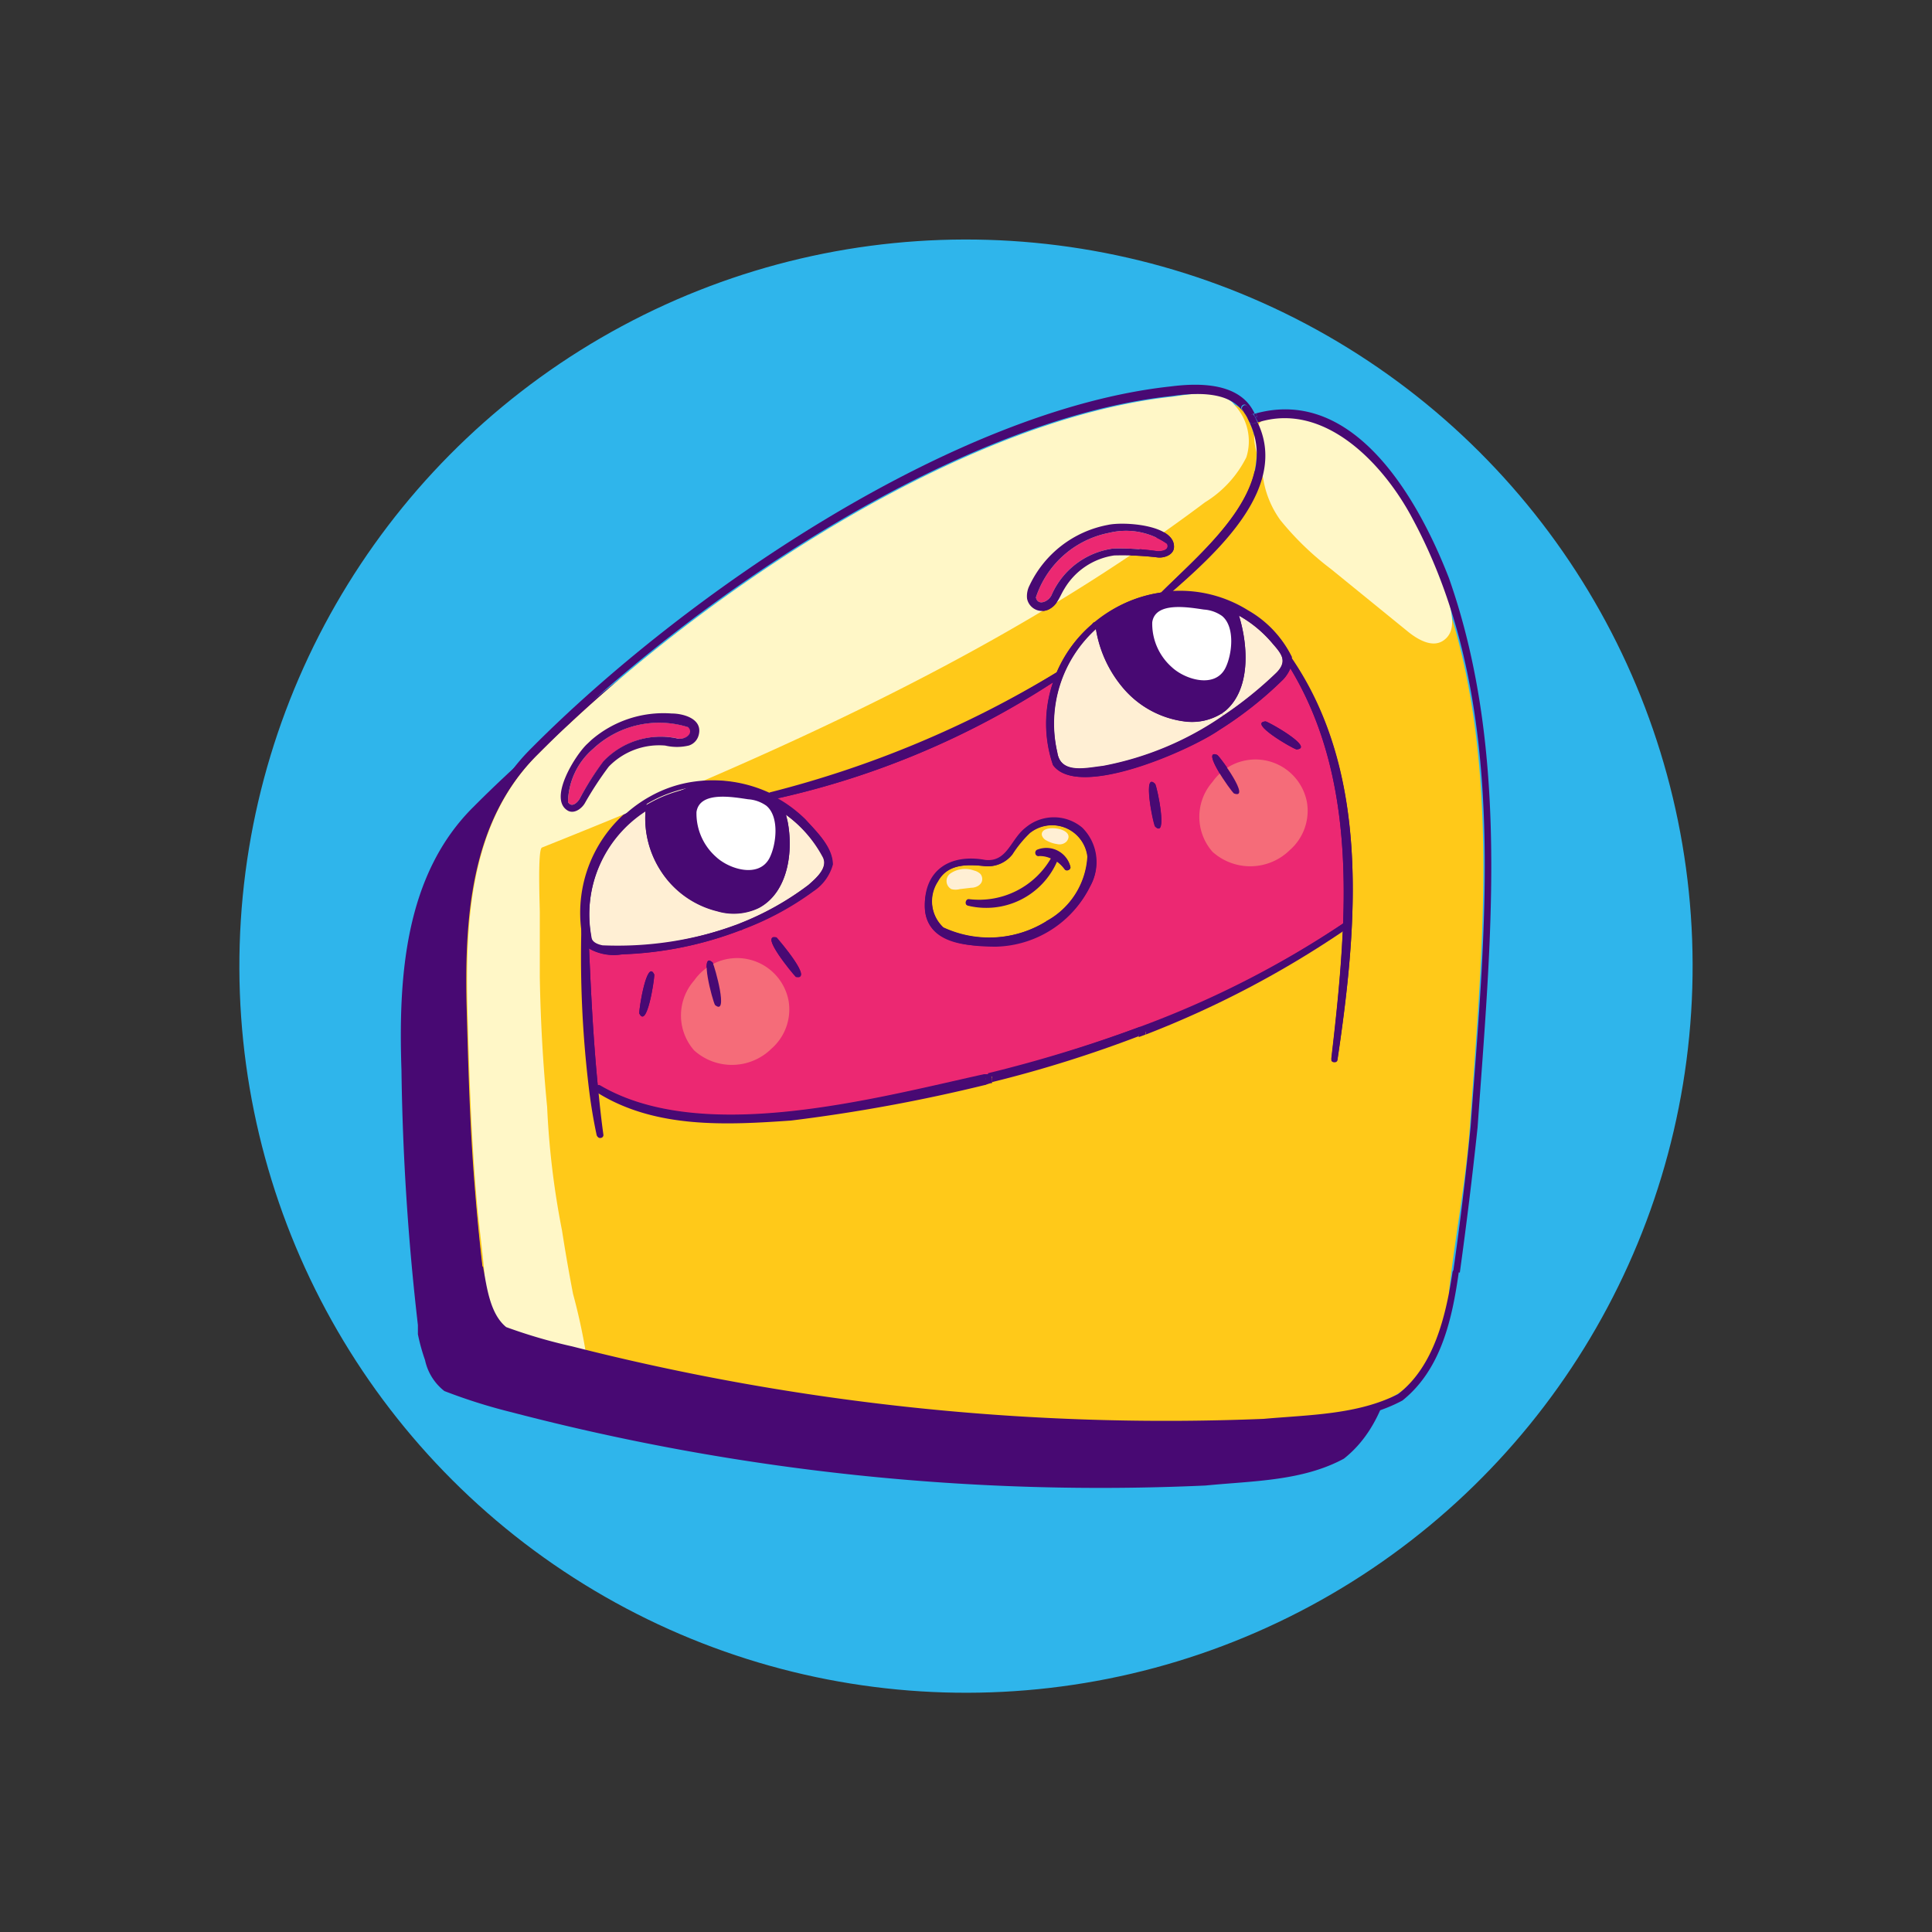 <svg xmlns="http://www.w3.org/2000/svg" viewBox="0 0 100 100">
  <rect x="0" y="0" width="100" height="100" fill="#333333" stroke="none"/>
  <title>profile_18</title>
  <g style="isolation: isolate">
    <g id="aa13417c-b76d-47b2-b23c-05fa06d489bb" data-name="layer 1">
      <g>
        <circle cx="50" cy="50" r="37.61" transform="translate(-18.82 66.25) rotate(-58.28)" fill="#2fb5eb"/>
        <path d="M62,24.41c-.77-1.6-2.87-1.59-4.36-1.36C46.34,24.26,32.4,33.83,24.51,41.76c-3.59,3.55-3.89,8.88-3.73,13.64a129.19,129.19,0,0,0,.85,13.18v0c0,.05,0,.1,0,.16s0,.21,0,.32h0A10.18,10.18,0,0,0,22,70.4,2.76,2.76,0,0,0,23,72a28.71,28.71,0,0,0,3.49,1.1,120.42,120.42,0,0,0,35.91,3.79c2.41-.24,5-.22,7.16-1.39,2-1.58,2.57-4.21,2.91-6.59,0,0,0,0,0,0h0q.54-3.76.93-7.53C74.13,52,75.18,42,71.94,33,70.41,28.86,67.1,23,62,24.41Z" fill="#480973"/>
        <g>
          <path d="M74.9,31.19a27.27,27.27,0,0,0-1.85-4.32c-1.45-2.84-4.51-6.1-8-5a4,4,0,0,1,.36,1.2c.4,2.87-2.57,5.63-4.76,7.55a6.64,6.64,0,0,1,3.92,1A5.58,5.58,0,0,1,66.86,34v.06c4.1,6,3.39,13.88,2.37,20.75,0,.19-.35.15-.32-.05.25-2.15.49-4.37.59-6.6a51.53,51.53,0,0,1-17.38,7.4,9.08,9.08,0,0,0-2.7.92c-2.81.63-5.65,1.11-8.48,1.46-3.33.23-7,.42-10-1.43.07.72.15,1.44.25,2.17a.18.18,0,0,1-.14.19.16.16,0,0,1-.17-.13c-.19-.89-.33-1.78-.43-2.67a56.62,56.62,0,0,1-.36-7.92,6.88,6.88,0,0,1,3.52-6.94,6.24,6.24,0,0,1,2.28-.74,6.94,6.94,0,0,1,3.89.59l.08-.05A54.29,54.29,0,0,0,54.69,34.8a7,7,0,0,1,5.41-4.13c2-2,5.39-4.78,4.89-7.78a3.74,3.74,0,0,0-.33-1.05.13.13,0,0,1,0-.06l-.06-.13s0-.1-.07-.14a.78.78,0,0,0-.1-.15A1.53,1.53,0,0,0,64,21a4.62,4.62,0,0,0-3.33-.43c-10.49,1.13-23.27,9.49-31.3,17-.54.52-1.05,1-1.54,1.5-3.55,3.49-3.8,8.67-3.67,13.36.08,2.87.16,5.73.38,8.59.11,1.45.24,2.89.41,4.34.14,1.26.06,2.35,1.11,3.26a5.85,5.85,0,0,0,2.46,1.14,14.48,14.48,0,0,0,2.78.42l.26.07a125.8,125.8,0,0,0,33.93,3.46A14.2,14.2,0,0,0,72,72.35a6.13,6.13,0,0,0,2.44-2.43A7.36,7.36,0,0,0,75,66.86c.31-2.84.87-5.67,1.08-8.52C76.68,49.55,77.73,39.73,74.9,31.19Zm-21.61-.88a5.63,5.63,0,0,1,4.05-3.14c.84-.18,3.57,0,3.42,1.22-.07.37-.56.5-.86.46a15.57,15.57,0,0,0-2.23-.1,3.56,3.56,0,0,0-2.58,1.73c-.21.33-.34.78-.7,1a.79.79,0,0,1-1.23-.5A1.19,1.19,0,0,1,53.29,30.31ZM29.41,42c-1.08-.59.38-2.92,1-3.49l.19-.17a5.61,5.61,0,0,1,4.13-1.35c.62,0,1.64.27,1.4,1.12a.76.76,0,0,1-.51.53,2.79,2.79,0,0,1-1.22,0,3.65,3.65,0,0,0-2.92,1.07,16.94,16.94,0,0,0-1.22,1.88C30.15,41.78,29.76,42.11,29.41,42Z" fill="#ffc919"/>
          <path d="M65.39,24.81a5,5,0,0,0,.88,2.11,15.06,15.06,0,0,0,2.63,2.54l3.91,3.18c.54.45,1.31.91,1.89.52s.49-1.08.38-1.67a15.38,15.38,0,0,0-4.52-8.25A6.72,6.72,0,0,0,67,21.45a2.43,2.43,0,0,0-1.46.19c-.73.39-.7,1-.51,1.73C65.21,23.89,65.29,24.36,65.39,24.81Z" fill="#fff7c7" style="mix-blend-mode: overlay"/>
          <path d="M63.93,21a2.74,2.74,0,0,1,.58,2.67A5.76,5.76,0,0,1,62.37,26C52,33.79,40.06,39.07,28.05,43.87c-.23.09-.11,3-.11,3.36q0,1.68,0,3.36Q28,54,28.32,57.3a43,43,0,0,0,.77,6.39c.17,1.1.36,2.19.57,3.28a30.83,30.83,0,0,1,.67,3.08,10.21,10.21,0,0,1-2.67-.61,5.09,5.09,0,0,1-1.53-.55,2.62,2.62,0,0,1-1-2.07c-.07-1.59-.33-3.18-.46-4.76-.28-3.23-.38-6.45-.47-9.68-.13-4.69.12-9.87,3.67-13.36.49-.49,1-1,1.54-1.49,8-7.52,20.81-15.87,31.3-17,1-.14,2.25-.39,3.07.29A1.54,1.54,0,0,1,63.93,21Z" fill="#fff7c7" style="mix-blend-mode: overlay"/>
          <path d="M66.79,34.59c2.41,4,2.9,8.6,2.73,13.21a50.37,50.37,0,0,1-10.47,5.33,72,72,0,0,1-7.93,2.47l-.19,0c-5.7,1.26-14.61,3.68-19.88.57a.17.17,0,0,0-.11,0c-.23-2.36-.35-4.72-.45-7.08a2.59,2.59,0,0,0,1.71.3,18.77,18.77,0,0,0,6.19-1.26,15.1,15.1,0,0,0,3.72-2,2.42,2.42,0,0,0,1-1.38c0-.91-.84-1.7-1.42-2.34a6.66,6.66,0,0,0-1.44-1.09,43.42,43.42,0,0,0,14.26-6,6.61,6.61,0,0,0,0,4.28c1.31,1.8,7.1-.77,8.58-1.8a19.46,19.46,0,0,0,3.33-2.63A1.88,1.88,0,0,0,66.79,34.59Zm.32,4.2c.94-.07-1.35-1.38-1.6-1.45C64.58,37.4,66.87,38.73,67.11,38.79Zm-3.23,2.29c.89.32-.67-1.84-.87-2C62.14,38.73,63.69,40.92,63.88,41.08Zm-4.1,1.7c.67.66.13-2,0-2.2C59.14,39.89,59.66,42.56,59.78,42.78Zm-3.34,3.06a2.51,2.51,0,0,0-.42-3,2.28,2.28,0,0,0-2.94,0c-.77.59-.94,1.79-2.08,1.67-1.78-.33-3.18.48-3.13,2.43s2.26,2.07,3.68,2A5.58,5.58,0,0,0,56.44,45.84ZM41.2,50.52c.91.26-.81-1.79-1-2C39.28,48.27,41,50.38,41.2,50.52ZM37,52c.72.6,0-2-.12-2.19C36.18,49.19,36.88,51.8,37,52Zm-3.92.44c.4.84.8-1.75.78-2C33.49,49.6,33.07,52.21,33.09,52.46Z" fill="#ec2872"/>
          <path d="M65.9,33.35c.47.55.75.92.16,1.5a20.06,20.06,0,0,1-2.73,2.2l-.08-.13.19-.14c1.27-1.1,1.19-3.28.69-4.91A6.3,6.3,0,0,1,65.9,33.35Z" fill="#ffefd4"/>
          <path d="M63.25,36.92l.08.13a16.17,16.17,0,0,1-6.23,2.61c-.88.1-2.2.44-2.37-.71a6.6,6.6,0,0,1,2-6.39,6.25,6.25,0,0,0,1.36,3,5,5,0,0,0,3.26,1.79A2.91,2.91,0,0,0,63.25,36.92Z" fill="#ffefd4"/>
          <path d="M60.41,28.15c.12.3-.21.4-.5.38a14,14,0,0,0-2.28-.14,4.08,4.08,0,0,0-3.18,2.36c-.14.39-.74.64-.83.17a5,5,0,0,1,3.79-3.34A3.69,3.69,0,0,1,60.41,28.15Z" fill="#ec2872"/>
          <path d="M56.3,44.34a4.06,4.06,0,0,1-2.13,3.34,5.63,5.63,0,0,1-5.34.34,1.87,1.87,0,0,1-.28-2.39c.5-.92,1.5-.9,2.43-.8a1.6,1.6,0,0,0,1.43-.61,6,6,0,0,1,.9-1.1A1.85,1.85,0,0,1,56.3,44.34ZM55.11,45c.1.13.34,0,.29-.14A1.28,1.28,0,0,0,53.71,44a.16.16,0,0,0,.08.31,1.33,1.33,0,0,1,.63.14l0,0a4.3,4.3,0,0,1-4.24,2.12c-.19,0-.25.27-.07.31a4,4,0,0,0,4.6-2.28v0A1.86,1.86,0,0,1,55.11,45Z" fill="#ffc919"/>
          <path d="M42.59,44.32c.32.56-.33,1.12-.74,1.48a14.89,14.89,0,0,1-3.58,2A18.19,18.19,0,0,1,31.19,49c-.31-.06-.54-.2-.58-.46A6.38,6.38,0,0,1,33.41,42a5,5,0,0,0,.81,3.11,4.84,4.84,0,0,0,2.9,2.06A3,3,0,0,0,39.28,47c1.54-.82,1.79-3,1.48-4.5l-.08-.34A6.46,6.46,0,0,1,42.59,44.32Z" fill="#ffefd4"/>
          <path d="M35.64,37.64c.33.35-.23.7-.62.57a4.08,4.08,0,0,0-3.77,1.2A14.61,14.61,0,0,0,30,41.35c-.15.24-.42.45-.6.17a3.71,3.71,0,0,1,1.3-2.76A5,5,0,0,1,35.64,37.64Z" fill="#ec2872"/>
          <path d="M50.42,45.06a1.34,1.34,0,0,0-1.24.16.48.48,0,0,0,.06.8.83.83,0,0,0,.44,0l.59-.07c.22,0,.47-.11.55-.32a.42.42,0,0,0-.07-.39A.71.71,0,0,0,50.42,45.06Z" fill="#ffefd4"/>
          <path d="M53.93,43.24a.45.45,0,0,0,.23.26,1.55,1.55,0,0,0,.56.19.51.51,0,0,0,.49-.14C55.76,42.84,53.79,42.6,53.93,43.24Z" fill="#ffefd4"/>
          <path d="M67.65,41.54a2.71,2.71,0,0,0-4.89-1.07,2.74,2.74,0,0,0,0,3.62,2.92,2.92,0,0,0,4-.09A2.7,2.7,0,0,0,67.65,41.54Z" fill="#f56c79"/>
          <path d="M40.82,51.82a2.71,2.71,0,0,0-4.89-1.07,2.74,2.74,0,0,0,0,3.62,2.92,2.92,0,0,0,4-.09A2.7,2.7,0,0,0,40.82,51.82Z" fill="#f56c79"/>
          <g>
            <path d="M75,29.93C73.42,25.85,70.11,20,65,21.4l.09.21-.14-.06.17.31c3.45-1.09,6.51,2.17,8,5,5.07,9.4,3.75,21.15,3,31.45q-.37,3.8-.91,7.56a1,1,0,0,1,.35,0q.52-3.75.92-7.52C77.14,48.94,78.19,39,75,29.93Z" fill="#480973"/>
            <path d="M69.63,47.73c.16-.12.36.14.18.26a3.37,3.37,0,0,1-.31.21c0-.14,0-.27,0-.4Z" fill="#480973"/>
            <path d="M69.81,48c.18-.12,0-.38-.18-.26l-.11.07c.17-4.61-.32-9.24-2.73-13.21a1,1,0,0,0,.07-.49c4.1,6,3.39,13.88,2.37,20.74,0,.2-.35.16-.32,0,.25-2.15.49-4.37.59-6.6A3.37,3.37,0,0,0,69.81,48Z" fill="#480973"/>
            <path d="M69.52,47.8c0,.13,0,.26,0,.4a51,51,0,0,1-10.22,5.35,1.41,1.41,0,0,1,0-.21.16.16,0,0,0-.15-.17h-.07l0,0A50.37,50.37,0,0,0,69.52,47.8Z" fill="#480973"/>
            <path d="M65.51,37.34c.25.07,2.54,1.38,1.6,1.45C66.87,38.73,64.58,37.4,65.51,37.34Z" fill="#480973"/>
            <path d="M66.86,34.1a1,1,0,0,1-.07.49L66.44,34c-.12-.16.15-.36.26-.18A1.67,1.67,0,0,1,66.86,34.1Z" fill="#480973"/>
            <path d="M66.86,34.1a1.67,1.67,0,0,0-.16-.24c-.11-.18-.38,0-.26.18l.35.55a1.88,1.88,0,0,1-.38.58,19.46,19.46,0,0,1-3.33,2.63c-1.48,1-7.27,3.6-8.58,1.8a6.61,6.61,0,0,1,0-4.28l.36-.23a.17.17,0,0,0-.16-.29,6.6,6.6,0,0,1,1.89-2.54.17.17,0,0,0,.13.28s0,0,0,0a6.6,6.6,0,0,0-2,6.39c.17,1.15,1.49.81,2.37.71a16.17,16.17,0,0,0,6.23-2.61,20.06,20.06,0,0,0,2.73-2.2c.59-.58.31-1-.16-1.5a6.3,6.3,0,0,0-1.77-1.48c0-.11-.07-.21-.11-.31a6.35,6.35,0,0,0-3.57-.74l.24-.21a6.64,6.64,0,0,1,3.92,1A5.58,5.58,0,0,1,66.86,34Z" fill="#480973"/>
            <path d="M65.09,21.86c1.6,3.29-1.9,6.57-4.4,8.75a5.9,5.9,0,0,0-.59.06c2.29-2.27,6.18-5.42,4.57-8.82a.23.23,0,0,0,.26.06Z" fill="#480973"/>
            <path d="M65.09,21.86l-.16.05a.23.23,0,0,1-.26-.06,0,0,0,0,0,0,0l-.1-.2a.83.83,0,0,0-.07-.13.78.78,0,0,0-.1-.15,1,1,0,0,0-.08-.14c-.13-.15.11-.36.24-.21a2.73,2.73,0,0,1,.3.42l-.11,0,.18.08Z" fill="#480973"/>
            <path d="M65,21.4l.09.21-.14-.06a.75.75,0,0,0-.07-.12Z" fill="#480973"/>
            <path d="M60.61,20c-11.26,1.21-25.2,10.77-33.09,18.71-3.59,3.54-3.89,8.88-3.73,13.63a127.73,127.73,0,0,0,.91,13.68h0A1.08,1.08,0,0,1,25,66a129.75,129.75,0,0,1-.87-13.65c-.13-4.69.12-9.87,3.67-13.36.49-.49,1-1,1.54-1.49,8-7.52,20.81-15.87,31.3-17,1.26-.18,3-.26,3.72.84a1,1,0,0,0-.08-.14c-.13-.15.11-.36.24-.21a2.73,2.73,0,0,1,.3.42l.12,0C64.21,19.8,62.1,19.81,60.61,20Z" fill="#480973"/>
            <path d="M64.85,21.43a.75.75,0,0,1,.07.12l-.18-.08Z" fill="#480973"/>
            <path d="M64.66,21.84l0-.06-.06-.14Z" fill="#480973"/>
            <path d="M64.56,21.64a.83.83,0,0,0-.07-.13A.83.83,0,0,1,64.56,21.64Z" fill="#480973"/>
            <path d="M64.49,21.51a1.3,1.3,0,0,0-.1-.15A.78.78,0,0,1,64.49,21.51Z" fill="#480973"/>
            <path d="M64.13,31.87c.5,1.63.58,3.81-.69,4.91l-.19.14a2.91,2.91,0,0,1-1.91.42,5,5,0,0,1-3.26-1.79,6.25,6.25,0,0,1-1.36-3l.06-.05h0A6.55,6.55,0,0,1,60,31.07a.14.14,0,0,0,.17,0h0c.12,0,.23,0,.35,0A6.34,6.34,0,0,1,64.13,31.87Z" fill="#480973"/>
            <path d="M64,31.56c0,.1.07.2.11.31a6.34,6.34,0,0,0-3.6-.85c-.12,0-.23,0-.35,0l.27-.23h0a6.35,6.35,0,0,1,3.57.74Z" fill="#480973"/>
            <path d="M63,39.07c.2.17,1.76,2.33.87,2C63.69,40.92,62.14,38.73,63,39.07Z" fill="#480973"/>
            <path d="M57.34,27.17c.84-.19,3.57,0,3.42,1.21-.07.38-.56.52-.86.47a15.57,15.57,0,0,0-2.23-.1,3.59,3.59,0,0,0-2.58,1.73c-.21.33-.34.78-.7,1a.79.79,0,0,1-1.23-.5,1.21,1.21,0,0,1,.13-.68A5.63,5.63,0,0,1,57.34,27.17Zm2.57,1.36c.29,0,.62-.08.5-.38a3.69,3.69,0,0,0-3-.57,5,5,0,0,0-3.79,3.34c.09.47.69.22.83-.17a4.08,4.08,0,0,1,3.18-2.36A14,14,0,0,1,59.91,28.53Z" fill="#480973"/>
            <path d="M60.69,30.61l-.24.21h0a3.21,3.21,0,0,0-.53.07.2.2,0,0,1,0-.08l.14-.14A5.9,5.9,0,0,1,60.69,30.61Z" fill="#480973"/>
            <path d="M60.45,30.82l-.27.23h0l-.17,0a.15.15,0,0,1-.09-.18A3.21,3.21,0,0,1,60.45,30.82Z" fill="#480973"/>
            <path d="M60.18,31.05a.14.14,0,0,1-.17,0Z" fill="#480973"/>
            <path d="M60.1,30.67l-.14.14a.2.2,0,0,0,0,.08,2.83,2.83,0,0,0-.4.08,6.69,6.69,0,0,0-2.71,1.3.15.15,0,0,0-.22,0A6.59,6.59,0,0,1,60.1,30.67Z" fill="#480973"/>
            <path d="M59.8,40.58c.11.23.65,2.86,0,2.2C59.66,42.56,59.14,39.89,59.8,40.58Z" fill="#480973"/>
            <path d="M59.92,30.89a.15.15,0,0,0,.09.18A6.55,6.55,0,0,0,56.8,32.5h0a.15.15,0,0,0,0-.23A6.69,6.69,0,0,1,59.52,31,2.83,2.83,0,0,1,59.92,30.89Z" fill="#480973"/>
            <path d="M59.29,53.34a1.41,1.41,0,0,0,0,.21l-.35.13c0-.12,0-.24,0-.36a.14.14,0,0,1,.1-.14h.07A.16.16,0,0,1,59.29,53.34Z" fill="#480973"/>
            <path d="M59.05,53.13l0,0a.14.14,0,0,0-.1.14c0,.12,0,.24,0,.36a64.38,64.38,0,0,1-7.6,2.38,1.36,1.36,0,0,0,0-.21.16.16,0,0,0-.21-.17l0-.08A72,72,0,0,0,59.05,53.13Z" fill="#480973"/>
            <path d="M56.81,32.27a.15.15,0,0,1,0,.23h0l-.07,0a1,1,0,0,0,0-.17Z" fill="#480973"/>
            <path d="M56.81,32.27l-.12.1a1,1,0,0,1,0,.17.17.17,0,0,1-.13-.28h0A.15.15,0,0,1,56.81,32.27Z" fill="#480973"/>
            <path d="M56.78,32.51l-.06.05s0,0,0,0Z" fill="#480973"/>
            <path d="M56,42.89a2.51,2.51,0,0,1,.42,3A5.58,5.58,0,0,1,51.55,49c-1.42,0-3.61-.21-3.68-2s1.35-2.76,3.13-2.43c1.14.12,1.31-1.08,2.08-1.67A2.28,2.28,0,0,1,56,42.89Zm-1.85,4.79a4.06,4.06,0,0,0,2.13-3.34,1.85,1.85,0,0,0-3-1.22,6,6,0,0,0-.9,1.1,1.6,1.6,0,0,1-1.43.61c-.93-.1-1.93-.12-2.43.8A1.87,1.87,0,0,0,48.83,48,5.63,5.63,0,0,0,54.17,47.68Z" fill="#480973"/>
            <path d="M55.4,44.85c.05.16-.19.27-.29.14a1.86,1.86,0,0,0-.42-.42.16.16,0,0,0-.27-.15,1.33,1.33,0,0,0-.63-.14.16.16,0,0,1-.08-.31A1.28,1.28,0,0,1,55.4,44.85Z" fill="#480973"/>
            <path d="M54.69,34.8a.17.17,0,0,1,.16.29l-.36.23C54.55,35.15,54.62,35,54.69,34.8Z" fill="#480973"/>
            <path d="M54.42,44.42a.16.16,0,0,1,.27.15A1.17,1.17,0,0,0,54.42,44.42Z" fill="#480973"/>
            <path d="M54.69,44.57v0a4,4,0,0,1-4.6,2.28c-.18,0-.12-.34.07-.31a4.3,4.3,0,0,0,4.24-2.12l0,0A1.17,1.17,0,0,1,54.69,44.57Z" fill="#480973"/>
            <path d="M54.68,34.81h0c-.07.18-.14.35-.2.52a43.42,43.42,0,0,1-14.26,6l-.41-.21a.12.12,0,0,1,.08,0A54.41,54.41,0,0,0,54.68,34.81Z" fill="#480973"/>
            <path d="M51.14,55.68a.16.16,0,0,1,.21.17,1.36,1.36,0,0,1,0,.21c-.11,0-.23.06-.34.09s0-.22,0-.34A.17.17,0,0,1,51.14,55.68Z" fill="#480973"/>
            <path d="M51.12,55.6l0,.08a.17.17,0,0,0-.1.13c0,.12,0,.23,0,.34A86.5,86.5,0,0,1,40.94,58c-3.32.23-7,.43-10-1.43,0-.12,0-.24,0-.37a.17.17,0,0,1,.11,0c5.27,3.11,14.18.69,19.88-.57Z" fill="#480973"/>
            <path d="M41.67,42.4c.58.64,1.41,1.43,1.42,2.34a2.42,2.42,0,0,1-1,1.38,15.1,15.1,0,0,1-3.72,2,.16.16,0,0,0-.12-.3,14.89,14.89,0,0,0,3.58-2c.41-.36,1.06-.92.74-1.48a6.46,6.46,0,0,0-1.91-2.18h0c0-.11,0-.21-.09-.32a5.75,5.75,0,0,0-.71-.42v0a.33.33,0,0,0,.1,0l.25-.06A6.66,6.66,0,0,1,41.67,42.4Z" fill="#480973"/>
            <path d="M40.19,48.57c.2.16,1.92,2.21,1,2C41,50.38,39.28,48.27,40.19,48.57Z" fill="#480973"/>
            <path d="M40.76,42.48c.31,1.54.06,3.68-1.48,4.5a3,3,0,0,1-2.16.17,4.84,4.84,0,0,1-2.9-2.06A5,5,0,0,1,33.41,42a6.16,6.16,0,0,1,4.38-1,6.53,6.53,0,0,1,2.89,1.17h0Z" fill="#480973"/>
            <path d="M40.59,41.81c0,.11.06.21.09.32A6.53,6.53,0,0,0,37.79,41a6.16,6.16,0,0,0-4.38,1,2,2,0,0,1,.07-.35,6.73,6.73,0,0,1,4.4-.89,6.43,6.43,0,0,1,2,.65A5.75,5.75,0,0,1,40.59,41.81Z" fill="#480973"/>
            <path d="M40.23,41.31l-.25.06a.33.33,0,0,1-.1,0,.2.2,0,0,1-.06-.27Z" fill="#480973"/>
            <path d="M39.88,41.37v0a6.43,6.43,0,0,0-2-.65,6.73,6.73,0,0,0-4.4.89,2,2,0,0,0-.07.35,6.38,6.38,0,0,0-2.8,6.51c0,.26.27.4.58.46a18.19,18.19,0,0,0,7.08-1.11.16.16,0,0,0,.12.3A18.77,18.77,0,0,1,32.2,49.4a2.59,2.59,0,0,1-1.71-.3c0-.36,0-.71,0-1.07a.16.16,0,0,0-.32,0v.17a6.89,6.89,0,0,1,3.52-7,6.45,6.45,0,0,1,2.28-.75,7,7,0,0,1,3.89.6A.2.2,0,0,0,39.88,41.37Z" fill="#480973"/>
            <path d="M38.27,47.84a.16.16,0,0,1,.12.3A.16.16,0,0,1,38.27,47.84Z" fill="#480973"/>
            <path d="M36.89,49.83c.11.23.84,2.79.12,2.19C36.88,51.8,36.18,49.19,36.89,49.83Z" fill="#480973"/>
            <path d="M34.76,36.93c.62,0,1.64.28,1.4,1.13a.76.76,0,0,1-.51.53,2.65,2.65,0,0,1-1.22,0,3.63,3.63,0,0,0-2.92,1.09,17.6,17.6,0,0,0-1.22,1.86c-.14.27-.53.6-.88.43-1.08-.59.38-2.92,1-3.48l.19-.18A5.71,5.71,0,0,1,34.76,36.93ZM35,38.21c.39.13.95-.22.62-.57a5,5,0,0,0-4.92,1.12,3.71,3.71,0,0,0-1.3,2.76c.18.28.45.07.6-.17a14.61,14.61,0,0,1,1.23-1.94A4.08,4.08,0,0,1,35,38.21Z" fill="#480973"/>
            <path d="M33.87,50.45c0,.26-.38,2.85-.78,2C33.07,52.21,33.49,49.6,33.87,50.45Z" fill="#480973"/>
            <path d="M31.23,58.72a.15.15,0,0,1-.14.18.14.14,0,0,1-.17-.12c-.19-.89-.33-1.78-.43-2.67a58.11,58.11,0,0,1-.36-7.91,2.71,2.71,0,0,0,.06.38.88.88,0,0,0,.3.52c.1,2.36.22,4.72.45,7.08a.17.17,0,0,0-.08.3l.12.07C31.05,57.27,31.13,58,31.23,58.72Z" fill="#480973"/>
            <path d="M30.94,56.18c0,.13,0,.25,0,.37l-.12-.07A.17.17,0,0,1,30.94,56.18Z" fill="#480973"/>
            <path d="M30.45,48c0,.36,0,.71,0,1.07a.88.88,0,0,1-.3-.52,2.71,2.71,0,0,1-.06-.38V48A.16.16,0,0,1,30.45,48Z" fill="#480973"/>
            <path d="M60.65,34.53c.68.64,2.22,1.12,2.77.06.36-.71.52-2.15-.17-2.71a1.84,1.84,0,0,0-.94-.33c-.81-.12-2.52-.42-2.67.66A3,3,0,0,0,60.65,34.53Z" fill="#fff"/>
            <path d="M37.06,44.35c.68.64,2.22,1.12,2.77.06.36-.71.52-2.15-.17-2.71a1.84,1.84,0,0,0-.94-.33c-.81-.12-2.51-.43-2.67.66A3,3,0,0,0,37.06,44.35Z" fill="#fff"/>
            <path d="M25,65.55c.19,1,.34,2.44,1.2,3.14a27.09,27.09,0,0,0,3.42,1,124.43,124.43,0,0,0,35.79,3.75c2.32-.21,4.85-.21,6.95-1.28,1.87-1.44,2.48-4.06,2.82-6.3a.17.17,0,0,1,.18-.15.17.17,0,0,1,.14.18c-.34,2.39-.91,5-2.91,6.6-2.18,1.17-4.75,1.15-7.16,1.39a120.13,120.13,0,0,1-35.91-3.8A27,27,0,0,1,26,69a2.73,2.73,0,0,1-1-1.63,11.17,11.17,0,0,1-.37-1.81.16.16,0,1,1,.32,0Z" fill="#480973"/>
          </g>
        </g>
      </g>
    </g>
  </g>
</svg>
